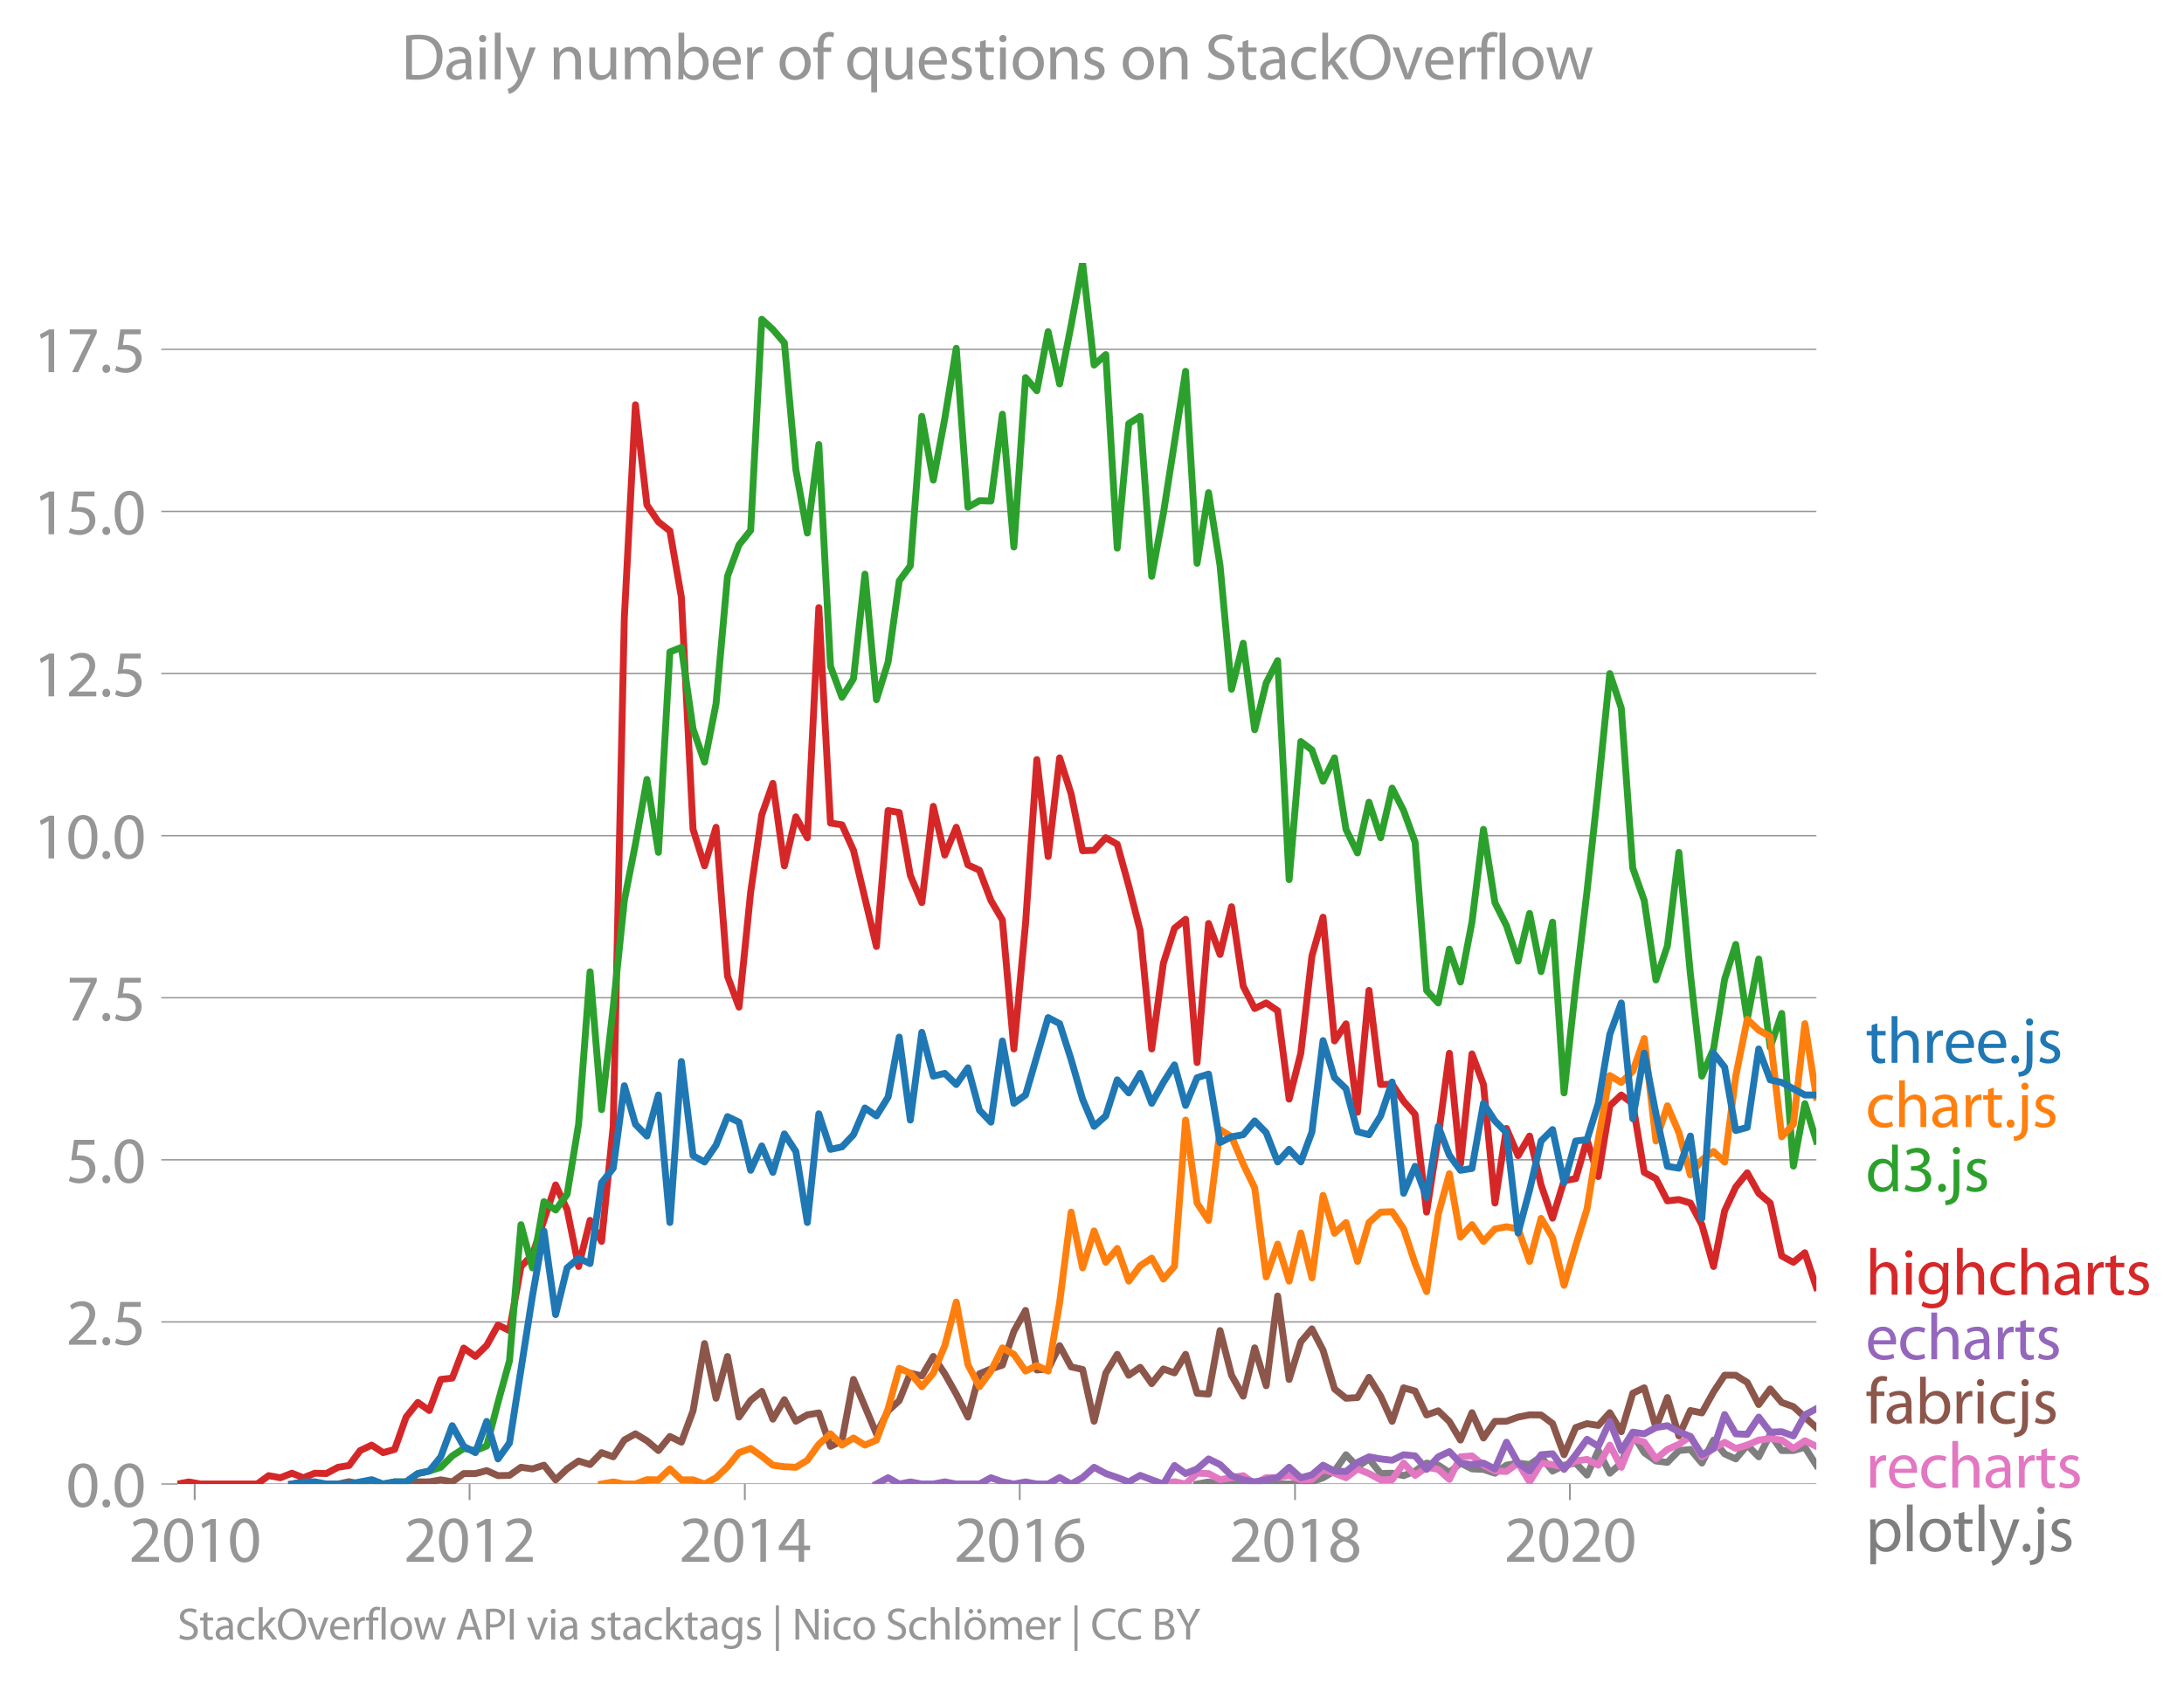 <svg height="489.243" viewBox="0 0 475.865 366.932" width="634.487" xmlns="http://www.w3.org/2000/svg" xmlns:xlink="http://www.w3.org/1999/xlink"><defs><style>*{stroke-linecap:butt;stroke-linejoin:round}</style></defs><g id="figure_1"><path d="M0 366.932h475.865V0H0z" style="fill:none" id="patch_1"/><g id="axes_1"><path d="M38.643 323.405h357.12V57.293H38.643z" style="fill:none" id="patch_2"/><g id="matplotlib.axis_1"><g id="xtick_1"><g id="line2d_1"><defs><path d="M0 0v3.5" id="m002f4c4511" style="stroke:#969696;stroke-width:.4"/></defs><use style="fill:#969696;stroke:#969696;stroke-width:.4" x="42.417" xlink:href="#m002f4c4511" y="323.405"/></g><g style="fill:#969696" transform="matrix(.14 0 0 -.14 28.054 340.345)" id="text_1"><defs><path d="M2944 0v467H1075v13l333 307c877 845 1434 1466 1434 2234 0 595-378 1209-1274 1209-480 0-890-179-1178-422l180-397c192 160 505 352 883 352 621 0 825-390 825-813-6-627-486-1164-1548-2176L288 346V0h2656z" id="MyriadPro-Regular-32" transform="scale(.016)"/><path d="M1677 4230c-845 0-1447-768-1447-2163C243 691 794-70 1606-70c922 0 1447 780 1447 2195 0 1325-499 2105-1376 2105zm-32-435c582 0 845-672 845-1696 0-1062-276-1734-852-1734-512 0-844 614-844 1696 0 1133 358 1734 851 1734z" id="MyriadPro-Regular-30" transform="scale(.016)"/><path d="M1510 0h544v4160h-480l-908-486 108-429 724 390h12V0z" id="MyriadPro-Regular-31" transform="scale(.016)"/></defs><use xlink:href="#MyriadPro-Regular-32"/><use x="51.3" xlink:href="#MyriadPro-Regular-30"/><use x="102.6" xlink:href="#MyriadPro-Regular-31"/><use x="153.9" xlink:href="#MyriadPro-Regular-30"/></g></g><g id="xtick_2"><use style="fill:#969696;stroke:#969696;stroke-width:.4" x="102.313" xlink:href="#m002f4c4511" y="323.405" id="line2d_2"/><g style="fill:#969696" transform="matrix(.14 0 0 -.14 87.95 340.345)" id="text_2"><use xlink:href="#MyriadPro-Regular-32"/><use x="51.3" xlink:href="#MyriadPro-Regular-30"/><use x="102.6" xlink:href="#MyriadPro-Regular-31"/><use x="153.9" xlink:href="#MyriadPro-Regular-32"/></g></g><g id="xtick_3"><use style="fill:#969696;stroke:#969696;stroke-width:.4" x="162.291" xlink:href="#m002f4c4511" y="323.405" id="line2d_3"/><g style="fill:#969696" transform="matrix(.14 0 0 -.14 147.928 340.345)" id="text_3"><defs><path d="M2560 0v1133h582v441h-582v2586h-608L96 1504v-371h1933V0h531zM666 1574v13l1017 1415c115 192 218 371 346 614h19c-13-218-19-435-19-653V1574H666z" id="MyriadPro-Regular-34" transform="scale(.016)"/></defs><use xlink:href="#MyriadPro-Regular-32"/><use x="51.3" xlink:href="#MyriadPro-Regular-30"/><use x="102.6" xlink:href="#MyriadPro-Regular-31"/><use x="153.9" xlink:href="#MyriadPro-Regular-34"/></g></g><g id="xtick_4"><use style="fill:#969696;stroke:#969696;stroke-width:.4" x="222.187" xlink:href="#m002f4c4511" y="323.405" id="line2d_4"/><g style="fill:#969696" transform="matrix(.14 0 0 -.14 207.824 340.345)" id="text_4"><defs><path d="M2662 4224c-102 0-243-6-409-32-525-64-986-275-1331-614-410-410-704-1056-704-1876C218 621 800-70 1690-70c864 0 1382 704 1382 1465 0 813-518 1344-1254 1344-461 0-807-217-1005-480h-19c96 685 563 1331 1446 1479 160 25 307 32 422 25v461zM1690 365c-589 0-903 505-916 1190 0 103 26 186 64 250 154 301 468 512 807 512 518 0 857-359 857-954s-326-998-806-998h-6z" id="MyriadPro-Regular-36" transform="scale(.016)"/></defs><use xlink:href="#MyriadPro-Regular-32"/><use x="51.3" xlink:href="#MyriadPro-Regular-30"/><use x="102.6" xlink:href="#MyriadPro-Regular-31"/><use x="153.9" xlink:href="#MyriadPro-Regular-36"/></g></g><g id="xtick_5"><use style="fill:#969696;stroke:#969696;stroke-width:.4" x="282.165" xlink:href="#m002f4c4511" y="323.405" id="line2d_5"/><g style="fill:#969696" transform="matrix(.14 0 0 -.14 267.801 340.345)" id="text_5"><defs><path d="M1062 2170c-512-218-825-589-825-1114C237 448 762-70 1632-70c794 0 1414 486 1414 1209 0 506-320 871-838 1075v20c512 243 685 620 685 972 0 519-403 1024-1210 1024-729 0-1286-448-1286-1107 0-358 198-717 659-934l6-19zm583-1831c-531 0-851 371-832 794 0 397 262 717 749 857 563-160 915-403 915-908 0-423-327-743-832-743zm6 3488c506 0 704-345 704-678 0-378-275-634-633-755-480 128-794 352-794 768 0 358 256 665 723 665z" id="MyriadPro-Regular-38" transform="scale(.016)"/></defs><use xlink:href="#MyriadPro-Regular-32"/><use x="51.3" xlink:href="#MyriadPro-Regular-30"/><use x="102.6" xlink:href="#MyriadPro-Regular-31"/><use x="153.9" xlink:href="#MyriadPro-Regular-38"/></g></g><g id="xtick_6"><use style="fill:#969696;stroke:#969696;stroke-width:.4" x="342.06" xlink:href="#m002f4c4511" y="323.405" id="line2d_6"/><g style="fill:#969696" transform="matrix(.14 0 0 -.14 327.697 340.345)" id="text_6"><use xlink:href="#MyriadPro-Regular-32"/><use x="51.3" xlink:href="#MyriadPro-Regular-30"/><use x="102.6" xlink:href="#MyriadPro-Regular-32"/><use x="153.9" xlink:href="#MyriadPro-Regular-30"/></g></g></g><g id="matplotlib.axis_2"><g id="ytick_1"><path clip-path="url(#p9017712026)" d="M38.643 323.405h357.12" style="fill:none;stroke:#969696;stroke-linecap:square;stroke-width:.3" id="line2d_7"/><g id="line2d_8"><defs><path d="M0 0h-3.5" id="m3f2e899753" style="stroke:#969696;stroke-width:.3"/></defs><use style="fill:#969696;stroke:#969696;stroke-width:.3" x="38.643" xlink:href="#m3f2e899753" y="323.405"/></g><g style="fill:#969696" transform="matrix(.14 0 0 -.14 14.382 328.375)" id="text_7"><defs><path d="M710-70c237 0 384 172 384 403 0 237-153 403-377 403S333 570 333 333c0-231 153-403 371-403h6z" id="MyriadPro-Regular-2e" transform="scale(.016)"/></defs><use xlink:href="#MyriadPro-Regular-30"/><use x="51.3" xlink:href="#MyriadPro-Regular-2e"/><use x="72" xlink:href="#MyriadPro-Regular-30"/></g></g><g id="ytick_2"><path clip-path="url(#p9017712026)" d="M38.643 288.08h357.12" style="fill:none;stroke:#969696;stroke-linecap:square;stroke-width:.3" id="line2d_9"/><use style="fill:#969696;stroke:#969696;stroke-width:.3" x="38.643" xlink:href="#m3f2e899753" y="288.081" id="line2d_10"/><g style="fill:#969696" transform="matrix(.14 0 0 -.14 14.382 293.05)" id="text_8"><defs><path d="M2771 4160H781L512 2163c154 19 339 45 576 45 832 0 1190-384 1197-922 0-556-455-902-986-902-377 0-717 128-889 230L269 186C467 58 851-70 1306-70c902 0 1548 608 1548 1420 0 525-268 884-595 1069-256 154-576 224-896 224-153 0-243-13-339-25l160 1068h1587v474z" id="MyriadPro-Regular-35" transform="scale(.016)"/></defs><use xlink:href="#MyriadPro-Regular-32"/><use x="51.3" xlink:href="#MyriadPro-Regular-2e"/><use x="72" xlink:href="#MyriadPro-Regular-35"/></g></g><g id="ytick_3"><path clip-path="url(#p9017712026)" d="M38.643 252.756h357.12" style="fill:none;stroke:#969696;stroke-linecap:square;stroke-width:.3" id="line2d_11"/><use style="fill:#969696;stroke:#969696;stroke-width:.3" x="38.643" xlink:href="#m3f2e899753" y="252.756" id="line2d_12"/><g style="fill:#969696" transform="matrix(.14 0 0 -.14 14.382 257.726)" id="text_9"><use xlink:href="#MyriadPro-Regular-35"/><use x="51.3" xlink:href="#MyriadPro-Regular-2e"/><use x="72" xlink:href="#MyriadPro-Regular-30"/></g></g><g id="ytick_4"><path clip-path="url(#p9017712026)" d="M38.643 217.431h357.12" style="fill:none;stroke:#969696;stroke-linecap:square;stroke-width:.3" id="line2d_13"/><use style="fill:#969696;stroke:#969696;stroke-width:.3" x="38.643" xlink:href="#m3f2e899753" y="217.431" id="line2d_14"/><g style="fill:#969696" transform="matrix(.14 0 0 -.14 14.382 222.401)" id="text_10"><defs><path d="M365 4160v-467h2035v-13L595 0h583l1811 3789v371H365z" id="MyriadPro-Regular-37" transform="scale(.016)"/></defs><use xlink:href="#MyriadPro-Regular-37"/><use x="51.3" xlink:href="#MyriadPro-Regular-2e"/><use x="72" xlink:href="#MyriadPro-Regular-35"/></g></g><g id="ytick_5"><path clip-path="url(#p9017712026)" d="M38.643 182.107h357.12" style="fill:none;stroke:#969696;stroke-linecap:square;stroke-width:.3" id="line2d_15"/><use style="fill:#969696;stroke:#969696;stroke-width:.3" x="38.643" xlink:href="#m3f2e899753" y="182.107" id="line2d_16"/><g style="fill:#969696" transform="matrix(.14 0 0 -.14 7.2 187.077)" id="text_11"><use xlink:href="#MyriadPro-Regular-31"/><use x="51.3" xlink:href="#MyriadPro-Regular-30"/><use x="102.6" xlink:href="#MyriadPro-Regular-2e"/><use x="123.3" xlink:href="#MyriadPro-Regular-30"/></g></g><g id="ytick_6"><path clip-path="url(#p9017712026)" d="M38.643 146.782h357.12" style="fill:none;stroke:#969696;stroke-linecap:square;stroke-width:.3" id="line2d_17"/><use style="fill:#969696;stroke:#969696;stroke-width:.3" x="38.643" xlink:href="#m3f2e899753" y="146.782" id="line2d_18"/><g style="fill:#969696" transform="matrix(.14 0 0 -.14 7.2 151.752)" id="text_12"><use xlink:href="#MyriadPro-Regular-31"/><use x="51.3" xlink:href="#MyriadPro-Regular-32"/><use x="102.6" xlink:href="#MyriadPro-Regular-2e"/><use x="123.3" xlink:href="#MyriadPro-Regular-35"/></g></g><g id="ytick_7"><path clip-path="url(#p9017712026)" d="M38.643 111.458h357.12" style="fill:none;stroke:#969696;stroke-linecap:square;stroke-width:.3" id="line2d_19"/><use style="fill:#969696;stroke:#969696;stroke-width:.3" x="38.643" xlink:href="#m3f2e899753" y="111.458" id="line2d_20"/><g style="fill:#969696" transform="matrix(.14 0 0 -.14 7.2 116.428)" id="text_13"><use xlink:href="#MyriadPro-Regular-31"/><use x="51.3" xlink:href="#MyriadPro-Regular-35"/><use x="102.6" xlink:href="#MyriadPro-Regular-2e"/><use x="123.3" xlink:href="#MyriadPro-Regular-30"/></g></g><g id="ytick_8"><path clip-path="url(#p9017712026)" d="M38.643 76.133h357.12" style="fill:none;stroke:#969696;stroke-linecap:square;stroke-width:.3" id="line2d_21"/><use style="fill:#969696;stroke:#969696;stroke-width:.3" x="38.643" xlink:href="#m3f2e899753" y="76.133" id="line2d_22"/><g style="fill:#969696" transform="matrix(.14 0 0 -.14 7.2 81.103)" id="text_14"><use xlink:href="#MyriadPro-Regular-31"/><use x="51.3" xlink:href="#MyriadPro-Regular-37"/><use x="102.6" xlink:href="#MyriadPro-Regular-2e"/><use x="123.3" xlink:href="#MyriadPro-Regular-35"/></g></g></g><path clip-path="url(#p9017712026)" d="m260.832 323.405 2.502-.456 2.503.456h17.599l2.42-.505 2.42-.862 2.504-1.459 2.502-3.555 2.503 2.613 2.502-1.701 2.544 3.19 2.502-.076 2.504.532 2.501-1.003 2.503-1.732 2.543.456 2.42 1.579 2.42-2.035 2.504 1.261 2.502.107 2.503.835 2.502-1.747 2.544-.456 2.502.32 2.504-1.687 2.501 3.1 2.503-1.277 2.543-.456 2.462 2.61 2.46-5.345 2.504 4.938 2.502-2.203 2.503-6.275 2.502 3.996 2.544 1.823 2.502.304 2.504-2.583 2.501-.243 2.503 2.978 2.543-5.014 2.42 3.012 2.42 1.09 2.503-3.008 2.503 2.553 2.502-4.908 2.503 3.54h2.543l2.503-.714 2.504 3.905" style="fill:none;stroke:#7f7f7f;stroke-linecap:square;stroke-width:1.5" id="line2d_23"/><path clip-path="url(#p9017712026)" d="m253.488 323.405 2.42-.505 2.42.505 2.504-2.355 2.502.076 2.503 1.337 2.502-.425 2.544-.456 2.502 1.823 2.505-1.367 2.5-.046 2.503-.41 2.543.912 2.42-.098 2.42-2.181 2.504.835 2.502.988 2.503-1.93 2.502 1.018 2.544 1.368 2.502-.03 2.504-3.617 2.501 2.674 2.503-1.762 2.543.456 2.42 2.18 2.42-4.915 2.504-.198 2.502 2.02 2.503 1.277 2.502.091 2.544-1.823 2.502 4.087 2.504-4.087 2.501.32 2.503.592 2.543-1.368 2.462-.345 2.46 1.257 2.504-4.376 2.502 4.832 2.503-6.245 2.502.775 2.544 3.647 2.502-2.067 2.504-1.124 2.501-1.702 2.503 4.437 2.543-1.823 2.42-1.335 2.42 1.335 2.503-.73 2.503-1.094 2.502-.319 2.503.32 2.543 1.823 2.503-1.672 2.504 1.216" style="fill:none;stroke:#e377c2;stroke-linecap:square;stroke-width:1.5" id="line2d_24"/><path clip-path="url(#p9017712026)" d="m63.586 323.405 2.504-.456 2.501.456h5.046l2.42-.505 2.42.505h7.508l2.503-.456 5.046-.015 2.504-.44 2.5.44 2.503-1.808h2.544l2.461-.644 2.46 1.1 2.504-.06 2.503-1.763 2.502.35 2.503-.806 2.543 3.19 2.503-2.385 2.504-1.717 2.5.775 2.503-2.598 2.544.912 2.42-3.663 2.419-1.351 2.504 1.52 2.503 2.126 2.502-3.069 2.503 1.246 2.543-6.837 2.503-14.662 2.504 11.927 2.5-9.1 2.503 13.202 2.544-3.646 2.42-1.953 2.419 6.055 2.504-4.239 2.503 4.695 2.502-1.398 2.503-.425 2.543 7.293 2.503-1.216 2.504-13.37 5.003 11.85 2.544-5.013 2.42-2.214 2.419-5.99 2.504.607 2.503-4.254 2.502 3.783 2.502 4.422 2.544 5.013 2.503-9.435 2.504-1.048 2.5-.836 2.503-7.368 2.544-4.558 2.461 12.982 2.46-.22 2.504-5.075 2.502 4.62 2.503.561 2.502 11.29 2.544-10.484 2.502-4.103 2.505 4.558 2.5-1.732 2.503 3.556 2.543-3.19 2.42.846 2.42-4.038 2.504 8.478 2.502.183 2.503-13.841 2.502 9.738 2.544 4.558 2.502-10.529 2.505 8.25 2.5-19.553 2.503 18.186 2.543-8.204 2.42-2.817 2.42 4.64 2.504 8.447 2.502 2.036 2.503-.152 2.502-4.406 2.544 4.102 2.502 5.485 2.504-7.308 2.501.714 2.503 5.212 2.543-.912 2.42 2.328 2.42 4.053 2.504-5.97 2.502 5.514 2.503-3.63 2.502-.016 2.544-.912 2.502-.486 2.504.03 2.501 1.854 2.503 6.807 2.543-5.926 2.462-.848 2.46.393 2.504-2.78 2.502 4.147 2.503-8.387 2.502-1.185 2.544 8.66 2.502-6.533 2.504 8.357 2.501-5.53 2.503.516 2.543-4.558 2.42-3.663 2.42.016 2.503 1.565 2.503 4.817 2.502-3.404 2.503 2.948 2.543.911 5.007 4.558h0" style="fill:none;stroke:#8c564b;stroke-linecap:square;stroke-width:1.5" id="line2d_25"/><g style="fill:#1f77b4" transform="matrix(.14 0 0 -.14 406.477 231.614)" id="text_15"><defs><path d="M595 3667v-569H115v-429h480V979c0-365 58-640 218-806C947 19 1158-70 1421-70c217 0 390 38 499 83l-26 422c-83-25-172-38-326-38-314 0-422 217-422 601v1671h806v429h-806v742l-551-173z" id="MyriadPro-Regular-74" transform="scale(.016)"/><path d="M467 0h563v1869c0 109 7 192 39 269 102 307 390 563 755 563 531 0 717-423 717-922V0h563v1843c0 1069-666 1325-1082 1325-211 0-409-64-576-160-172-96-313-237-403-397h-13v1933H467V0z" id="MyriadPro-Regular-68" transform="scale(.016)"/><path d="M467 0h557v1651c0 96 13 186 26 263 76 422 358 723 755 723 77 0 134-7 192-19v531c-51 13-96 19-160 19-378 0-717-262-858-678h-25l-20 608H442c19-288 25-602 25-967V0z" id="MyriadPro-Regular-72" transform="scale(.016)"/><path d="M2957 1446c6 58 19 148 19 263 0 569-269 1459-1280 1459-902 0-1453-736-1453-1670C243 563 813-70 1766-70c493 0 832 108 1031 198l-96 403c-211-89-455-160-858-160-563 0-1049 314-1062 1075h2176zM787 1850c45 390 295 915 864 915 634 0 787-557 781-915H787z" id="MyriadPro-Regular-65" transform="scale(.016)"/><path d="M-230-1350c300 0 710 102 960 352 275 281 371 672 371 1273v2823H538V493c0-743-58-992-212-1165C192-819-32-890-288-909l58-441zM826 4320c-212 0-359-154-359-352 0-186 135-346 346-346 224 0 358 160 352 346 0 198-135 352-339 352z" id="MyriadPro-Regular-6a" transform="scale(.016)"/><path d="M250 147C467 19 781-70 1120-70c736 0 1158 390 1158 934 0 461-275 730-812 934-404 154-589 269-589 525 0 231 185 423 518 423 288 0 512-103 634-180l141 410c-173 102-448 192-762 192-666 0-1069-410-1069-909 0-371 263-678 819-877 416-153 576-300 576-569 0-256-192-461-601-461-282 0-576 115-743 224L250 147z" id="MyriadPro-Regular-73" transform="scale(.016)"/></defs><use xlink:href="#MyriadPro-Regular-74"/><use x="33.1" xlink:href="#MyriadPro-Regular-68"/><use x="88.6" xlink:href="#MyriadPro-Regular-72"/><use x="121.3" xlink:href="#MyriadPro-Regular-65"/><use x="171.4" xlink:href="#MyriadPro-Regular-65"/><use x="221.5" xlink:href="#MyriadPro-Regular-2e"/><use x="242.2" xlink:href="#MyriadPro-Regular-6a"/><use x="266.5" xlink:href="#MyriadPro-Regular-73"/></g><g style="fill:#ff7f0e" transform="matrix(.14 0 0 -.14 406.477 245.614)" id="text_16"><defs><path d="M2579 538c-160-71-371-154-691-154-614 0-1075 442-1075 1158 0 647 384 1172 1094 1172 307 0 519-71 653-148l128 436c-154 76-448 160-781 160-1011 0-1664-692-1664-1645C243 570 851-70 1786-70c416 0 742 108 889 185l-96 423z" id="MyriadPro-Regular-63" transform="scale(.016)"/><path d="M2643 1901c0 621-230 1267-1177 1267-391 0-762-109-1018-275l128-371c218 140 518 230 806 230 634 0 704-461 704-717v-64C890 1978 224 1568 224 819c0-448 320-889 947-889 442 0 775 217 947 460h20l44-390h512c-38 211-51 474-51 742v1159zm-544-858c0-57-13-121-32-179-89-262-345-518-749-518-288 0-531 172-531 537 0 602 698 711 1312 698v-538z" id="MyriadPro-Regular-61" transform="scale(.016)"/></defs><use xlink:href="#MyriadPro-Regular-63"/><use x="44.8" xlink:href="#MyriadPro-Regular-68"/><use x="100.3" xlink:href="#MyriadPro-Regular-61"/><use x="148.5" xlink:href="#MyriadPro-Regular-72"/><use x="181.2" xlink:href="#MyriadPro-Regular-74"/><use x="214.3" xlink:href="#MyriadPro-Regular-2e"/><use x="235" xlink:href="#MyriadPro-Regular-6a"/><use x="259.3" xlink:href="#MyriadPro-Regular-73"/></g><g style="fill:#2ca02c" transform="matrix(.14 0 0 -.14 406.477 259.614)" id="text_17"><defs><path d="M2579 4544V2694h-13c-140 250-460 474-934 474-755 0-1395-634-1389-1664C243 563 819-70 1568-70c506 0 883 262 1056 608h13l25-538h506c-19 211-26 525-26 800v3744h-563zm0-3245c0-89-6-166-25-243-103-422-448-672-826-672-608 0-915 518-915 1146 0 684 345 1196 928 1196 422 0 729-294 813-652 19-71 25-167 25-237v-538z" id="MyriadPro-Regular-64" transform="scale(.016)"/><path d="M269 211C474 77 883-70 1350-70c999 0 1517 582 1517 1248 0 582-416 966-928 1068v13c512 186 768 551 768 979 0 506-371 992-1190 992-448 0-871-160-1088-320l147-409c179 128 499 275 832 275 518 0 730-294 730-627 0-493-519-704-928-704H896v-423h314c544 0 1068-249 1075-832 6-345-218-806-941-806-390 0-762 160-922 262L269 211z" id="MyriadPro-Regular-33" transform="scale(.016)"/></defs><use xlink:href="#MyriadPro-Regular-64"/><use x="56.4" xlink:href="#MyriadPro-Regular-33"/><use x="107.7" xlink:href="#MyriadPro-Regular-2e"/><use x="128.4" xlink:href="#MyriadPro-Regular-6a"/><use x="152.7" xlink:href="#MyriadPro-Regular-73"/></g><g style="fill:#d62728" transform="matrix(.14 0 0 -.14 406.477 282.138)" id="text_18"><defs><path d="M1030 0v3098H467V0h563zM749 4320c-205 0-352-154-352-352 0-192 141-346 339-346 224 0 365 154 358 346 0 198-134 352-345 352z" id="MyriadPro-Regular-69" transform="scale(.016)"/><path d="M3110 2246c0 378 13 628 26 852h-493l-25-468h-13c-135 256-429 538-967 538-710 0-1395-595-1395-1645C243 666 794 13 1562 13c480 0 812 230 985 518h13V186c0-781-422-1082-998-1082-384 0-704 115-909 243l-141-429c250-166 659-256 1030-256 391 0 826 90 1127 372 301 268 441 704 441 1414v1798zm-556-928c0-96-13-204-45-300-122-359-435-576-781-576-608 0-915 505-915 1113 0 717 384 1171 921 1171 410 0 685-268 788-595 25-77 32-160 32-256v-557z" id="MyriadPro-Regular-67" transform="scale(.016)"/></defs><use xlink:href="#MyriadPro-Regular-68"/><use x="55.5" xlink:href="#MyriadPro-Regular-69"/><use x="78.9" xlink:href="#MyriadPro-Regular-67"/><use x="134.8" xlink:href="#MyriadPro-Regular-68"/><use x="190.3" xlink:href="#MyriadPro-Regular-63"/><use x="235.1" xlink:href="#MyriadPro-Regular-68"/><use x="290.6" xlink:href="#MyriadPro-Regular-61"/><use x="338.8" xlink:href="#MyriadPro-Regular-72"/><use x="371.5" xlink:href="#MyriadPro-Regular-74"/><use x="404.6" xlink:href="#MyriadPro-Regular-73"/></g><g style="fill:#9467bd" transform="matrix(.14 0 0 -.14 406.477 296.216)" id="text_19"><use xlink:href="#MyriadPro-Regular-65"/><use x="50.1" xlink:href="#MyriadPro-Regular-63"/><use x="94.9" xlink:href="#MyriadPro-Regular-68"/><use x="150.4" xlink:href="#MyriadPro-Regular-61"/><use x="198.6" xlink:href="#MyriadPro-Regular-72"/><use x="231.3" xlink:href="#MyriadPro-Regular-74"/><use x="264.4" xlink:href="#MyriadPro-Regular-73"/></g><g style="fill:#8c564b" transform="matrix(.14 0 0 -.14 406.477 310.202)" id="text_20"><defs><path d="M1082 0v2669h748v429h-748v166c0 474 121 896 601 896 160 0 275-32 359-70l76 435c-108 45-281 89-480 89-262 0-544-83-755-288-262-249-358-646-358-1081v-147H90v-429h435V0h557z" id="MyriadPro-Regular-66" transform="scale(.016)"/><path d="M467 800c0-275-13-589-25-800h486l26 512h19c230-410 589-582 1037-582 691 0 1388 550 1388 1657 7 941-537 1581-1305 1581-499 0-858-224-1056-570h-13v1946H467V800zm557 998c0 90 19 167 32 231 115 429 474 691 858 691 601 0 921-531 921-1152 0-710-352-1190-941-1190-409 0-736 268-844 659-13 64-26 134-26 205v556z" id="MyriadPro-Regular-62" transform="scale(.016)"/></defs><use xlink:href="#MyriadPro-Regular-66"/><use x="29.2" xlink:href="#MyriadPro-Regular-61"/><use x="77.4" xlink:href="#MyriadPro-Regular-62"/><use x="134.3" xlink:href="#MyriadPro-Regular-72"/><use x="167" xlink:href="#MyriadPro-Regular-69"/><use x="190.4" xlink:href="#MyriadPro-Regular-63"/><use x="235.2" xlink:href="#MyriadPro-Regular-6a"/><use x="259.5" xlink:href="#MyriadPro-Regular-73"/></g><g style="fill:#e377c2" transform="matrix(.14 0 0 -.14 406.477 324.216)" id="text_21"><use xlink:href="#MyriadPro-Regular-72"/><use x="32.7" xlink:href="#MyriadPro-Regular-65"/><use x="82.8" xlink:href="#MyriadPro-Regular-63"/><use x="127.6" xlink:href="#MyriadPro-Regular-68"/><use x="183.1" xlink:href="#MyriadPro-Regular-61"/><use x="231.3" xlink:href="#MyriadPro-Regular-72"/><use x="264" xlink:href="#MyriadPro-Regular-74"/><use x="297.1" xlink:href="#MyriadPro-Regular-73"/></g><g style="fill:#7f7f7f" transform="matrix(.14 0 0 -.14 406.477 338.055)" id="text_22"><defs><path d="M467-1267h557V416h13c185-307 544-486 953-486 730 0 1408 550 1408 1664 0 940-563 1574-1312 1574-505 0-870-224-1100-602h-13l-26 532H442c12-295 25-615 25-1012v-3353zm557 3059c0 77 19 160 38 230 109 423 468 698 852 698 595 0 921-531 921-1152 0-710-345-1197-941-1197-403 0-742 269-844 659-13 71-26 148-26 231v531z" id="MyriadPro-Regular-70" transform="scale(.016)"/><path d="M467 0h563v4544H467V0z" id="MyriadPro-Regular-6c" transform="scale(.016)"/><path d="M1779 3168c-857 0-1536-608-1536-1645C243 544 890-70 1728-70c749 0 1542 499 1542 1644 0 948-601 1594-1491 1594zm-13-422c666 0 928-666 928-1191 0-697-403-1203-940-1203-551 0-941 512-941 1190 0 589 288 1204 953 1204z" id="MyriadPro-Regular-6f" transform="scale(.016)"/><path d="M58 3098 1203 243c26-70 39-115 39-147s-20-77-45-134c-128-288-320-506-474-628-166-140-352-230-493-275l141-473c141 25 416 121 691 364 384 333 660 877 1063 1940l845 2208h-596l-614-1818c-77-224-141-461-198-646h-13c-51 185-128 428-199 633L672 3098H58z" id="MyriadPro-Regular-79" transform="scale(.016)"/></defs><use xlink:href="#MyriadPro-Regular-70"/><use x="56.9" xlink:href="#MyriadPro-Regular-6c"/><use x="80.5" xlink:href="#MyriadPro-Regular-6f"/><use x="135.4" xlink:href="#MyriadPro-Regular-74"/><use x="168.5" xlink:href="#MyriadPro-Regular-6c"/><use x="192.1" xlink:href="#MyriadPro-Regular-79"/><use x="239.2" xlink:href="#MyriadPro-Regular-2e"/><use x="259.9" xlink:href="#MyriadPro-Regular-6a"/><use x="284.2" xlink:href="#MyriadPro-Regular-73"/></g><g style="fill:#969696" transform="matrix(.097 0 0 -.097 38.643 357.303)" id="text_23"><defs><path d="M269 211C499 58 954-70 1370-70c1017 0 1510 582 1510 1248 0 633-371 985-1101 1267-595 230-857 429-857 832 0 294 224 646 812 646 391 0 679-128 820-205l153 455c-192 109-512 211-953 211-839 0-1396-499-1396-1171 0-608 436-973 1140-1223 582-224 812-454 812-857 0-435-332-736-902-736-384 0-749 128-998 281L269 211z" id="MyriadPro-Regular-53" transform="scale(.016)"/><path d="M1024 4544H467V0h557v1165l288 320L2381 0h685L1702 1824l1197 1274h-678l-909-1069c-90-109-198-243-275-352h-13v2867z" id="MyriadPro-Regular-6b" transform="scale(.016)"/><path d="M2234 4384c-1152 0-2004-896-2004-2266C230 813 1030-70 2170-70c1100 0 2003 787 2003 2272 0 1280-762 2182-1939 2182zm-26-454c928 0 1376-896 1376-1754 0-979-499-1792-1382-1792-877 0-1376 826-1376 1747 0 947 460 1799 1382 1799z" id="MyriadPro-Regular-4f" transform="scale(.016)"/><path d="M83 3098 1261 0h537l1216 3098h-588l-602-1741c-102-282-192-538-262-794h-20c-64 256-147 512-249 794L685 3098H83z" id="MyriadPro-Regular-76" transform="scale(.016)"/><path d="M115 3098 1050 0h512l499 1472c109 333 205 653 281 1024h13c77-365 167-672 275-1018L3104 0h512l998 3098h-556l-442-1556c-102-364-186-691-237-1004h-19c-70 313-160 640-275 1011l-480 1549h-474l-505-1575c-103-339-205-672-276-985h-19c-57 320-141 640-230 985L691 3098H115z" id="MyriadPro-Regular-77" transform="scale(.016)"/><path d="M2714 1357 3174 0h596L2298 4314h-672L160 0h576l448 1357h1530zm-1415 435 423 1248c83 262 153 525 217 781h13c64-250 128-506 224-787l422-1242H1299z" id="MyriadPro-Regular-41" transform="scale(.016)"/><path d="M486 0h557v1728c128-32 282-38 448-38 544 0 1024 160 1319 473 217 224 332 531 332 922 0 384-140 697-377 902-256 231-659 359-1210 359-448 0-800-39-1069-84V0zm557 3859c96 26 282 45 525 45 614 0 1018-275 1018-845 0-595-410-921-1082-921-186 0-339 12-461 44v1677z" id="MyriadPro-Regular-50" transform="scale(.016)"/><path d="M486 4314V0h557v4314H486z" id="MyriadPro-Regular-49" transform="scale(.016)"/><path d="M550 4800v-6400h429v6400H550z" id="MyriadPro-Regular-7c" transform="scale(.016)"/><path d="M1011 0v1843c0 717-13 1235-45 1779l20 7c217-467 505-960 806-1440L3162 0h563v4314h-525V2509c0-672 13-1197 64-1773l-13-6c-205 441-454 896-774 1401L1094 4314H486V0h525z" id="MyriadPro-Regular-4e" transform="scale(.016)"/><path d="M1165 3648c185 0 313 154 313 326 0 186-134 327-313 327s-327-147-327-327c0-172 135-326 320-326h7zm1184 0c185 0 313 154 313 326 0 186-134 327-313 327s-320-147-320-327c0-172 128-326 313-326h7zm-570-480c-857 0-1536-608-1536-1645C243 544 890-70 1728-70c749 0 1542 499 1542 1644 0 948-601 1594-1491 1594zm-13-422c666 0 928-666 928-1191 0-697-403-1203-940-1203-551 0-941 512-941 1190 0 589 288 1204 953 1204z" id="MyriadPro-Regular-f6" transform="scale(.016)"/><path d="M467 0h551v1869c0 96 12 192 44 275 90 282 346 563 698 563 429 0 646-358 646-851V0h551v1914c0 102 19 204 45 281 96 275 345 512 665 512 455 0 672-358 672-953V0h551v1824c0 1075-608 1344-1018 1344-294 0-499-77-685-218-128-96-249-230-345-403h-13c-135 365-455 621-877 621-512 0-800-275-973-570h-19l-26 500H442c19-256 25-519 25-839V0z" id="MyriadPro-Regular-6d" transform="scale(.016)"/><path d="M3386 582c-224-108-570-179-909-179-1050 0-1658 679-1658 1735 0 1132 672 1779 1683 1779 359 0 660-77 871-179l134 454c-147 77-486 192-1024 192-1337 0-2253-915-2253-2266C230 704 1146-70 2362-70c524 0 934 108 1139 211l-115 441z" id="MyriadPro-Regular-43" transform="scale(.016)"/><path d="M486 13c186-26 480-51 864-51 704 0 1191 128 1492 403 217 211 364 493 364 864 0 640-480 979-889 1081v13c454 167 729 531 729 947 0 340-134 596-358 762-269 218-627 314-1184 314-390 0-774-39-1018-90V13zm557 3865c90 20 237 39 493 39 563 0 947-199 947-704 0-416-345-723-934-723h-506v1388zm0-1811h461c608 0 1114-243 1114-832 0-627-532-838-1108-838-198 0-358 6-467 25v1645z" id="MyriadPro-Regular-42" transform="scale(.016)"/><path d="M2010 0v1837l1446 2477h-634l-620-1191c-167-326-314-608-436-889h-12c-135 300-263 563-429 889L717 4314H83l1363-2484V0h564z" id="MyriadPro-Regular-59" transform="scale(.016)"/></defs><use xlink:href="#MyriadPro-Regular-53"/><use x="49.3" xlink:href="#MyriadPro-Regular-74"/><use x="82.4" xlink:href="#MyriadPro-Regular-61"/><use x="130.6" xlink:href="#MyriadPro-Regular-63"/><use x="175.4" xlink:href="#MyriadPro-Regular-6b"/><use x="222.3" xlink:href="#MyriadPro-Regular-4f"/><use x="291.2" xlink:href="#MyriadPro-Regular-76"/><use x="339.3" xlink:href="#MyriadPro-Regular-65"/><use x="389.4" xlink:href="#MyriadPro-Regular-72"/><use x="422.1" xlink:href="#MyriadPro-Regular-66"/><use x="451.3" xlink:href="#MyriadPro-Regular-6c"/><use x="474.9" xlink:href="#MyriadPro-Regular-6f"/><use x="529.8" xlink:href="#MyriadPro-Regular-77"/><use x="603.4" xlink:href="#MyriadPro-Regular-20"/><use x="624.6" xlink:href="#MyriadPro-Regular-41"/><use x="685.8" xlink:href="#MyriadPro-Regular-50"/><use x="739" xlink:href="#MyriadPro-Regular-49"/><use x="762.9" xlink:href="#MyriadPro-Regular-20"/><use x="784.1" xlink:href="#MyriadPro-Regular-76"/><use x="832.2" xlink:href="#MyriadPro-Regular-69"/><use x="855.6" xlink:href="#MyriadPro-Regular-61"/><use x="903.8" xlink:href="#MyriadPro-Regular-20"/><use x="925" xlink:href="#MyriadPro-Regular-73"/><use x="964.6" xlink:href="#MyriadPro-Regular-74"/><use x="997.7" xlink:href="#MyriadPro-Regular-61"/><use x="1045.9" xlink:href="#MyriadPro-Regular-63"/><use x="1090.7" xlink:href="#MyriadPro-Regular-6b"/><use x="1137.6" xlink:href="#MyriadPro-Regular-74"/><use x="1170.7" xlink:href="#MyriadPro-Regular-61"/><use x="1218.9" xlink:href="#MyriadPro-Regular-67"/><use x="1274.8" xlink:href="#MyriadPro-Regular-73"/><use x="1314.4" xlink:href="#MyriadPro-Regular-20"/><use x="1335.6" xlink:href="#MyriadPro-Regular-7c"/><use x="1359.5" xlink:href="#MyriadPro-Regular-20"/><use x="1380.7" xlink:href="#MyriadPro-Regular-4e"/><use x="1446.5" xlink:href="#MyriadPro-Regular-69"/><use x="1469.9" xlink:href="#MyriadPro-Regular-63"/><use x="1514.7" xlink:href="#MyriadPro-Regular-6f"/><use x="1569.6" xlink:href="#MyriadPro-Regular-20"/><use x="1590.8" xlink:href="#MyriadPro-Regular-53"/><use x="1640.1" xlink:href="#MyriadPro-Regular-63"/><use x="1684.9" xlink:href="#MyriadPro-Regular-68"/><use x="1740.4" xlink:href="#MyriadPro-Regular-6c"/><use x="1764" xlink:href="#MyriadPro-Regular-f6"/><use x="1818.9" xlink:href="#MyriadPro-Regular-6d"/><use x="1902.3" xlink:href="#MyriadPro-Regular-65"/><use x="1952.4" xlink:href="#MyriadPro-Regular-72"/><use x="1985.1" xlink:href="#MyriadPro-Regular-20"/><use x="2006.3" xlink:href="#MyriadPro-Regular-7c"/><use x="2030.2" xlink:href="#MyriadPro-Regular-20"/><use x="2051.4" xlink:href="#MyriadPro-Regular-43"/><use x="2109.4" xlink:href="#MyriadPro-Regular-43"/><use x="2167.4" xlink:href="#MyriadPro-Regular-20"/><use x="2188.6" xlink:href="#MyriadPro-Regular-42"/><use x="2242.8" xlink:href="#MyriadPro-Regular-59"/></g><g style="fill:#969696" transform="matrix(.14 0 0 -.14 87.417 17.293)" id="text_24"><defs><path d="M486 13c282-32 615-51 1012-51 838 0 1504 217 1907 620 403 397 621 973 621 1677 0 698-224 1197-608 1549-378 352-948 538-1748 538-441 0-844-39-1184-90V13zm557 3833c147 32 365 58 653 58 1178 0 1754-646 1747-1664 0-1165-646-1830-1837-1830-217 0-422 6-563 32v3404z" id="MyriadPro-Regular-44" transform="scale(.016)"/><path d="M467 0h563v1862c0 96 13 192 39 263 96 313 384 576 755 576 531 0 717-416 717-915V0h563v1850c0 1062-666 1318-1094 1318-512 0-871-288-1024-582h-13l-32 512H442c19-256 25-519 25-839V0z" id="MyriadPro-Regular-6e" transform="scale(.016)"/><path d="M3059 3098h-563V1197c0-103-19-205-51-288-103-250-365-512-743-512-512 0-691 397-691 985v1716H448V1286C448 198 1030-70 1517-70c550 0 877 326 1024 576h13l32-506h499c-19 243-26 525-26 845v2253z" id="MyriadPro-Regular-75" transform="scale(.016)"/><path d="M2579-1267h563v3513c0 320 7 589 20 852h-532l-19-468h-13c-153 301-473 538-953 538-653 0-1402-512-1402-1670C243 557 832-70 1555-70c499 0 845 243 1011 550h13v-1747zm0 2528c0-83-19-192-45-269-128-390-441-614-806-614-621 0-915 537-915 1152 0 697 352 1190 934 1190 423 0 723-294 807-640 19-70 25-160 25-237v-582z" id="MyriadPro-Regular-71" transform="scale(.016)"/></defs><use xlink:href="#MyriadPro-Regular-44"/><use x="66.6" xlink:href="#MyriadPro-Regular-61"/><use x="114.8" xlink:href="#MyriadPro-Regular-69"/><use x="138.2" xlink:href="#MyriadPro-Regular-6c"/><use x="161.8" xlink:href="#MyriadPro-Regular-79"/><use x="208.9" xlink:href="#MyriadPro-Regular-20"/><use x="230.1" xlink:href="#MyriadPro-Regular-6e"/><use x="285.6" xlink:href="#MyriadPro-Regular-75"/><use x="340.7" xlink:href="#MyriadPro-Regular-6d"/><use x="424.1" xlink:href="#MyriadPro-Regular-62"/><use x="481" xlink:href="#MyriadPro-Regular-65"/><use x="531.1" xlink:href="#MyriadPro-Regular-72"/><use x="563.8" xlink:href="#MyriadPro-Regular-20"/><use x="585" xlink:href="#MyriadPro-Regular-6f"/><use x="639.9" xlink:href="#MyriadPro-Regular-66"/><use x="669.1" xlink:href="#MyriadPro-Regular-20"/><use x="690.3" xlink:href="#MyriadPro-Regular-71"/><use x="746.6" xlink:href="#MyriadPro-Regular-75"/><use x="801.7" xlink:href="#MyriadPro-Regular-65"/><use x="851.8" xlink:href="#MyriadPro-Regular-73"/><use x="891.4" xlink:href="#MyriadPro-Regular-74"/><use x="924.5" xlink:href="#MyriadPro-Regular-69"/><use x="947.9" xlink:href="#MyriadPro-Regular-6f"/><use x="1002.8" xlink:href="#MyriadPro-Regular-6e"/><use x="1058.3" xlink:href="#MyriadPro-Regular-73"/><use x="1097.9" xlink:href="#MyriadPro-Regular-20"/><use x="1119.1" xlink:href="#MyriadPro-Regular-6f"/><use x="1174" xlink:href="#MyriadPro-Regular-6e"/><use x="1229.5" xlink:href="#MyriadPro-Regular-20"/><use x="1250.7" xlink:href="#MyriadPro-Regular-53"/><use x="1300" xlink:href="#MyriadPro-Regular-74"/><use x="1333.1" xlink:href="#MyriadPro-Regular-61"/><use x="1381.3" xlink:href="#MyriadPro-Regular-63"/><use x="1426.1" xlink:href="#MyriadPro-Regular-6b"/><use x="1473" xlink:href="#MyriadPro-Regular-4f"/><use x="1541.9" xlink:href="#MyriadPro-Regular-76"/><use x="1590" xlink:href="#MyriadPro-Regular-65"/><use x="1640.1" xlink:href="#MyriadPro-Regular-72"/><use x="1672.8" xlink:href="#MyriadPro-Regular-66"/><use x="1702" xlink:href="#MyriadPro-Regular-6c"/><use x="1725.6" xlink:href="#MyriadPro-Regular-6f"/><use x="1780.5" xlink:href="#MyriadPro-Regular-77"/></g><path clip-path="url(#p9017712026)" d="m190.967 323.405 2.544-1.367 2.42 1.367 2.419-.456 2.504.456h2.503l2.502-.47 2.502.47H213.408l2.504-1.367 2.5.896 2.503.471 2.544-.456 2.461.456h2.46l2.504-1.413 2.502 1.413 2.503-1.413 2.502-2.233 2.544 1.367 2.502.866 2.505.957 2.5-1.428 2.503.973 2.543.911 2.42-4.037 2.42 1.758 2.504-1.018 2.502-2.172 2.503 1.23 2.502 2.416 2.544.912 2.502.44 2.505-.44 2.5-.502 2.503-2.233 2.543 2.279 2.42-.651 2.42-2.084 2.504 1.276 2.502.091 2.503-1.975 2.502-1.215 2.544.456 2.502.288 2.504-1.2 2.501.258 2.503 2.933 2.543-2.735 2.42-1.14 2.42 2.507 2.504.32 2.502-.32 2.503 1.261 2.502-5.819 2.544 4.558 2.502 1.732 2.504-3.555 2.501-.213 2.503 3.404 2.543-3.191 2.462-3.364 2.46 1.54 2.504-5.454 2.502 6.366 2.503-4.01 2.502.364 2.544-1.368 2.502-.41 2.504 1.322 2.501 1.033 2.503 3.98 2.543-1.366 2.42-7.391 2.42 4.2 2.503.106 2.503-3.753 2.502 3.282 2.503-.09 2.543.91 2.503-4.588 2.504-1.337" style="fill:none;stroke:#9467bd;stroke-linecap:square;stroke-width:1.5" id="line2d_26"/><path clip-path="url(#p9017712026)" d="m38.643 323.405 2.503-.456 2.543.456h12.349l2.502-1.823 2.544.456 2.502-.988 2.504.988 2.501-.988 2.503.076 2.543-1.367 2.42-.391 2.42-3.256 2.503-1.185 2.503 1.641 2.502-.699 2.503-7.05 2.543-3.19 2.503 1.762 2.504-6.776 2.5-.289 2.503-6.548 2.544 1.823 2.461-2.404 2.46-4.433 2.504 1.2 2.503-13.962 2.502-2.522 5.046-15.254 2.503 5.363 2.504 12.413 2.5-10.058 2.503 4.588 2.544-25.069 2.42-110.792 2.419-46.46 2.504 21.834 2.503 3.692 2.502 1.96 2.503 14.448 2.543 50.594 2.503 7.962 2.504-8.417 2.5 32.437 2.503 6.761 2.544-25.069 2.42-16.848 2.419-6.853 2.504 17.989 2.503-10.696 2.502 4.573 2.503-50.154 2.543 46.948 2.503.38 2.504 5.545 5.003 20.967 2.544-29.627 2.42.423 2.419 13.707 2.504 5.94 2.503-20.981 2.502 10.62 2.502-6.062 2.544 8.204 2.503 1.155 2.504 6.594 2.5 4.239 2.503 28.122 2.544-27.348 2.461-35.71 2.46 21.125 2.504-21.514 2.502 7.84 2.503 12.413 2.502-.107 2.544-2.734 2.502 1.428 2.505 9.055 2.5 9.784 2.503 25.768 2.543-18.687 2.42-7.619 2.42-1.953 2.504 31.222 2.502-30.31 2.503 6.76 2.502-10.407 2.544 17.32 2.502 4.862 2.505-1.215 2.5 1.686 2.503 19.28 2.543-10.027 2.42-21.162 2.42-8.465 2.504 26.968 2.502-3.722 2.503 19.265 2.502-26.558 2.544 20.511 2.502-.076 2.504 3.722 2.501 2.872 2.503 21.286 2.543-16.409 2.42-18.2 2.42 24.126 2.504-23.99 2.502 6.67 2.503 25.828 2.502-16.257 2.544 5.925 2.502-4.269 2.504 10.65 2.501 7.248 2.503-8.16 2.543-.455 2.462-8.487 2.46 8.031 2.504-15.42 2.502-2.356 2.503 1.884 2.502 14.98 2.544 1.368 2.502 4.847 2.504-.289 2.501.76 2.503 4.71 2.543 9.116 2.42-12.144 2.42-5.177 2.503-3.1 2.503 4.468 2.502 2.127 2.503 11.547 2.543 1.367 2.503-2.081 2.504 7.55h0" style="fill:none;stroke:#d62728;stroke-linecap:square;stroke-width:1.5" id="line2d_27"/><path clip-path="url(#p9017712026)" d="m78.476 323.405 2.504-.47 2.503.47 2.502-.47 2.503.014 2.543-1.823 2.503-.547 2.504-.82 2.5-2.477 2.503-1.625 2.544.455 2.461-.99 2.46-9.493 2.504-9.07 2.503-29.673 2.502 9.42 2.503-14.434 2.543 1.823 2.503-3.403 2.504-15.285 2.5-33.228 2.503 30.038 2.544-22.335 2.42-23.245 2.419-12.307 2.504-14.07 2.503 15.893 2.502-43.68 2.503-.988 2.543 17.776 2.503 7.232 2.504-12.702 2.5-27.804 2.503-6.837 2.544-3.19 2.42-45.987 2.419 2.23 2.504 2.917 2.503 27.621 2.502 13.826 2.503-19.295 2.543 48.315 2.503 6.776 2.504-4.041 2.5-22.806 2.503 27.364 2.544-8.205 2.42-17.678 2.419-3.289 2.504-32.574 2.503 13.886 2.502-13.415 2.502-15.3 2.544 34.64 2.503-1.442 2.504.076 2.5-18.916 2.503 28.943 2.544-36.92 2.461 2.86 2.46-12.887 2.504 11.41 2.502-12.778 2.503-13.598 2.502 22.258 2.544-2.279 2.502 42.192 2.505-27.15 2.5-1.58 2.503 34.853 2.543-13.674 4.84-30.994 2.504 41.842 2.502-15.406 2.503 15.877 2.502 26.969 2.544-10.028 2.502 18.855 2.505-10.195 2.5-4.877 2.503 47.723 2.543-30.083 2.42 1.84 2.42 6.82 2.504-5.105 2.502 15.588 2.503 5.136 2.502-11.061 2.544 7.749 2.502-10.818 2.504 4.892 2.501 6.883 2.503 32.316 2.543 2.735 2.42-11.737 2.42 7.179 2.504-13.066 2.502-20.208 2.503 15.969 2.502 4.998 2.544 7.749 2.502-10.392 2.504 12.67 2.501-10.786 2.503 37.223 2.543-23.246 2.462-20.636 2.46-22.665 2.504-24.84 2.502 7.52 2.503 34.869 2.502 7.065 2.544 17.32 2.502-7.43 2.504-20.374 2.501 26.497 2.503 22.274 2.543-5.926 2.42-15.204 2.42-7.586 2.503 16.333L383.208 209l2.502 19.265 2.503-7.414 2.543 33.273 2.503-13.613 2.504 8.144h0" style="fill:none;stroke:#2ca02c;stroke-linecap:square;stroke-width:1.5" id="line2d_28"/><path clip-path="url(#p9017712026)" d="m131.071 323.405 2.544-.456 2.42.456h2.419l2.504-.942 2.503.03 2.502-2.385 2.503 2.386h2.543l2.503.911 2.504-1.367 2.5-2.4 2.503-3.07 2.544-.911 2.42 1.692 2.419 1.954 2.504.334 2.503.122 2.502-1.535 2.503-3.48 2.543-2.278 2.503 2.461 2.504-1.55 2.5 1.55 2.503-1.094 2.544-6.837 2.42-8.823 2.419 1.075 2.504 2.962 2.503-2.962 2.502-5.987 2.502-9.51 2.544 13.673 2.503 4.786 2.504-3.418 2.5-5.06 2.503 1.413 2.544 3.647 2.461-1.21 2.46 1.21 2.504-14.95 2.502-19.691 2.503 12.155 2.502-8.053 2.544 6.837 2.502-3.023 2.505 7.125 2.5-3.357 2.503-1.656 2.543 4.558 2.42-2.768 2.42-31.873 2.504 18.08 2.502 3.798 2.503-19.812 2.502 1.58 2.544 5.926 2.502 5.21 2.505 19.403 2.5-7.156 2.503 8.067 2.543-10.483 2.42 9.783 2.42-17.987 2.504 8.265 2.502-2.34 2.503 8.463 2.502-8.463 2.544-2.279 2.502-.091 2.504 3.737 2.501 7.567 2.503 6.107 2.543-16.864 2.42-8.823 2.42 13.837 2.504-2.735 2.502 3.646 2.503-2.704 2.502-.486 2.544.455 2.502 7.096 2.504-9.375 2.501 4.194 2.503 10.392 2.543-8.66 2.462-7.969 2.46-15.277 2.504-13.81 2.502 1.503 2.503-2.446 2.502-7.126 2.544 22.335 2.502-7.673 2.504 5.85 2.501 9.222 2.503-3.297 2.543-1.823 2.42 2.328 2.42-18.737 2.503-12.383 2.503 2.355 2.502 1.413 2.503 21.833 2.543-2.735 2.503-21.924 2.504 15.999" style="fill:none;stroke:#ff7f0e;stroke-linecap:square;stroke-width:1.5" id="line2d_29"/><path clip-path="url(#p9017712026)" d="m63.586 323.405 2.504-.456 2.501-.015 2.503.471h4.963l4.923-.942 2.503.942 2.502-.47 2.503.014 2.543-1.823 2.503-.547 2.504-3.1 2.5-6.79 2.503 4.512 2.544 1.367 2.461-6.805 2.46 8.173 2.504-3.48 5.005-32.027 2.503-14.176 2.543 18.232 2.503-10.18 2.504-2.126 2.5 1.185 2.503-17.594 2.544-3.19 2.42-17.972 2.419 8.4 2.504 2.567 2.503-8.949 2.502 27.789 2.503-35.082 2.543 20.511 2.503 1.383 2.504-3.662 2.5-6.229 2.503 1.215 2.544 10.484 2.42-5.307 2.419 5.763 2.504-8.387 2.503 3.829 2.502 15.482 2.503-23.687 2.543 7.749 2.503-.547 2.504-2.644 2.5-5.834 2.503 1.732 2.544-4.102 2.42-13.072 2.419 18.086 2.504-19.129 2.503 9.557 2.502-.608 2.502 2.431 2.544-3.646 2.503 9.222 2.504 2.628 2.5-17.7 2.503 13.598 2.544-1.823 4.92-16.865 2.505 1.322 2.502 7.794 2.503 8.691 2.502 5.895 2.544-2.279 2.502-7.855 2.505 2.841 2.5-4.254 2.503 6.533 2.543-4.558 2.42-3.825 2.42 8.84 2.504-6.048 2.502-.79 2.503 14.92 2.502-1.246 2.544-.456 2.502-3.008 2.505 2.553 2.5 6.396 2.503-2.75 2.543 2.735 2.42-6.512 2.42-19.925 2.504 8.083 2.502 2.4 2.503 9.375 2.502.653 2.544-4.102 2.502-7.384 2.504 24.249 2.501-5.88 2.503 6.791 2.543-15.497 2.42 6.284 2.42 3.288 2.504-.395 2.502-14.19 2.503 3.828 2.502 2.553 2.544 21.878 2.502-9.36 2.504-10.695 2.501-2.492 2.503 11.608 2.543-9.116 2.462-.283 2.46-7.922 2.504-15.01 2.502-6.868 2.503 25.236 2.502-14.297 2.544 13.218 2.502 11.44 2.504.411 2.501-7.004 2.503 17.943 2.543-36.008 2.42 3.06 2.42 13.805 2.503-.684 2.503-17.093 2.502 6.731 2.503.562 5.046 2.735h2.504" style="fill:none;stroke:#1f77b4;stroke-linecap:square;stroke-width:1.5" id="line2d_30"/></g></g><defs><clipPath id="p9017712026"><path d="M38.643 57.293h357.12v266.112H38.643z"/></clipPath></defs></svg>